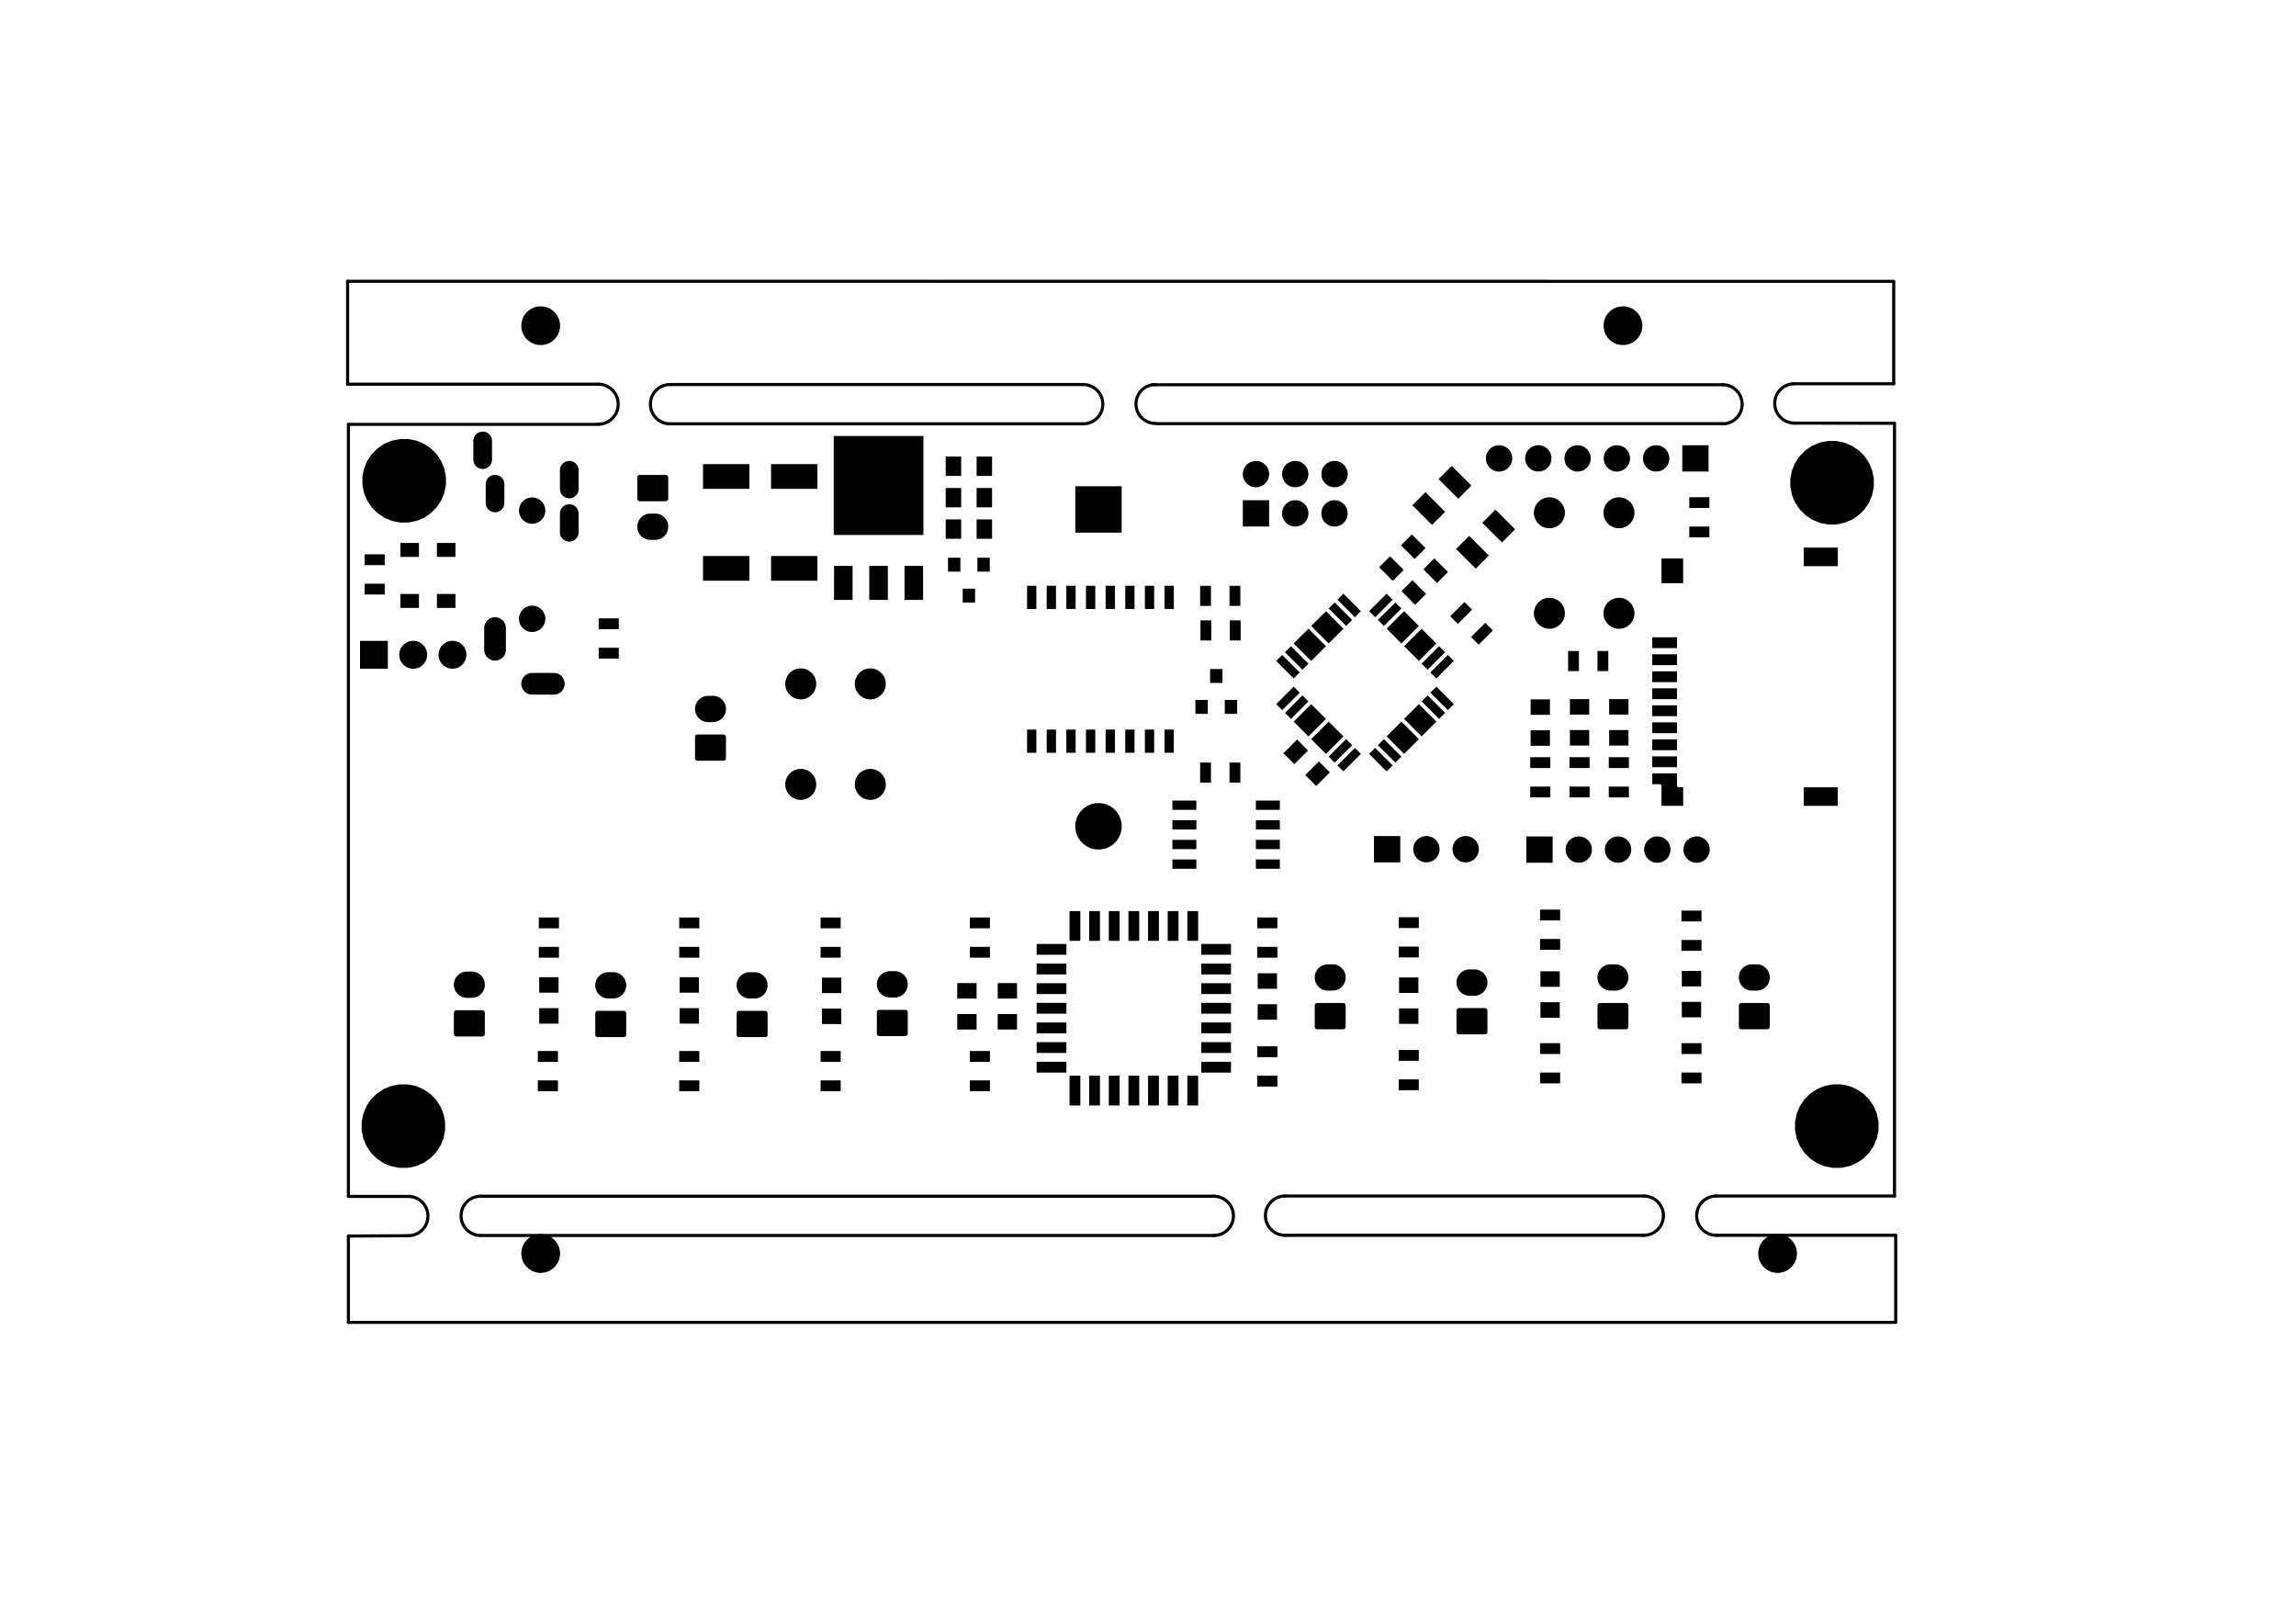 <?xml version="1.0" standalone="no"?>
 <!DOCTYPE svg PUBLIC "-//W3C//DTD SVG 1.1//EN" 
 "http://www.w3.org/Graphics/SVG/1.1/DTD/svg11.dtd"> 
<svg xmlns="http://www.w3.org/2000/svg" version="1.1" 
    width="29.7cm" height="21.001cm" viewBox="0 0 116930 82680 ">
<title>SVG Picture created as ThermocoupleLogger-F_Mask.svg date 2019/03/14 16:48:18 </title>
  <desc>Picture generated by PCBNEW </desc>
<g style="fill:#000000; fill-opacity:1;stroke:#000000; stroke-opacity:1;
stroke-linecap:round; stroke-linejoin:round; "
 transform="translate(0 0) scale(1 1)">
</g>
<g style="fill:#000000; fill-opacity:0.0; 
stroke:#000000; stroke-width:-0.001; stroke-opacity:1; 
stroke-linecap:round; stroke-linejoin:round;">
</g>
<g style="fill:#000000; fill-opacity:0.0; 
stroke:#000000; stroke-width:157.48; stroke-opacity:1; 
stroke-linecap:round; stroke-linejoin:round;">
<path d="M96543 62899
L96543 67324
" />
<path d="M17743 67332
L96539 67332
" />
<path d="M30465 21607
L17748 21607
" />
<path d="M17743 62940
L17743 67340
" />
<path d="M83703 62900
L65463 62900
" />
<path d="M87433 62900
L96543 62900
" />
<path d="M87393 60900
L96483 60900
" />
<path d="M65463 60900
L83703 60900
" />
<path d="M61827 62909
L24467 62909
" />
<path d="M24473 60910
L61833 60910
" />
<path d="M20843 60920
L17743 60920
" />
<path d="M20813 62920
L17740 62938
" />
<path d="M20813.7 62920 A1000.2 1000.2 0.0 0 0 20836.3 60920.7 " />
<path d="M24483.7 60910 A1000 1000 0.0 0 0 24467.1 62909.9 " />
<path d="M61813.7 62910 A1000 1000 0.0 0 0 61835 60910.2 " />
<path d="M65463.7 60900 A1000.2 1000.2 0.0 1 0 65465.5 62900 " />
<path d="M83693.7 62900 A1000.2 1000.2 0.0 1 0 83713.7 60899.8 " />
<path d="M87384.5 60900 A1000.2 1000.2 0.0 0 0 87423.7 62900 " />
<path d="M91343.7 19540 A1000.8 1000.8 0.0 0 0 91383.7 21540.8 " />
<path d="M55123.7 21580 A1000.8 1000.8 0.0 1 0 55123.7 19580 " />
<path d="M17703 19560
L17703 19560
" />
<path d="M30463 19560
L17703 19560
" />
<path d="M34123 21580
L55123 21580
" />
<path d="M55103 19580
L34143 19580
" />
<path d="M30463.7 21600 A1020 1020 0.0 0 0 30463.7 19560 " />
<path d="M34143.7 19580 A1000.2 1000.2 0.0 1 0 34123.7 21580.2 " />
<path d="M87723 21570
L58893 21570
" />
<path d="M58743 19590
L87753 19590
" />
<path d="M58823.7 19580 A990.202 990.202 0.0 0 0 58863.7 21560 " />
<path d="M91394 21544
L96480 21552
" />
<path d="M96443 19540
L91343 19540
" />
<path d="M96443 14340
L96443 19540
" />
<path d="M87723.7 21580 A996 996 0.0 0 0 87731.8 19588 " />
<path d="M17703 14320
L96433 14324
" />
<path d="M17703 19560
L17703 14320
" />
<path d="M17743 60920
L17743 21610
" />
<path d="M96483 60900
L96483 21569
" />
</g>
<g style="fill:#000000; fill-opacity:1.0; 
stroke:#000000; stroke-width:0; stroke-opacity:1; 
stroke-linecap:round; stroke-linejoin:round;">
<polyline style="fill-rule:evenodd;"
points="90815,62881
90994,62955
91155,63063
91292,63200
91400,63361
91474,63541
91512,63731
91512,63925
91474,64115
91400,64294
91292,64455
91155,64592
90994,64700
90815,64774
90624,64812
90431,64812
90240,64774
90061,64700
89900,64592
89763,64455
89655,64294
89581,64115
89543,63925
89543,63731
89581,63541
89655,63361
89763,63200
89900,63063
90061,62955
90240,62881
90431,62843
90624,62843
90815,62881
" /> 
<polyline style="fill-rule:evenodd;"
points="27822,62881
28002,62955
28163,63063
28300,63200
28408,63361
28482,63541
28520,63731
28520,63925
28482,64115
28408,64294
28300,64455
28163,64592
28002,64700
27822,64774
27632,64812
27438,64812
27248,64774
27069,64700
26908,64592
26771,64455
26663,64294
26589,64115
26551,63925
26551,63731
26589,63541
26663,63361
26771,63200
26908,63063
27069,62955
27248,62881
27438,62843
27632,62843
27822,62881
" /> 
<polyline style="fill-rule:evenodd;"
points="21163,55295
21518,55442
21550,55455
21566,55466
21898,55688
22195,55984
22427,56332
22588,56719
22669,57130
22669,57549
22588,57960
22427,58347
22195,58695
21898,58991
21898,58991
21550,59224
21550,59224
21550,59224
21163,59384
20753,59465
20334,59465
19923,59384
19536,59224
19536,59224
19536,59224
19188,58991
19188,58991
18892,58695
18659,58347
18499,57960
18417,57549
18417,57130
18499,56719
18659,56332
18892,55984
19188,55688
19521,55466
19536,55455
19568,55442
19923,55295
20334,55214
20753,55214
21163,55295
" /> 
<polyline style="fill-rule:evenodd;"
points="94163,55295
94518,55442
94550,55455
94566,55466
94898,55688
95195,55984
95427,56332
95588,56719
95669,57130
95669,57549
95588,57960
95427,58347
95195,58695
94898,58991
94898,58991
94550,59224
94550,59224
94550,59224
94163,59384
93753,59465
93334,59465
92923,59384
92536,59224
92536,59224
92536,59224
92188,58991
92188,58991
91892,58695
91659,58347
91499,57960
91417,57549
91417,57130
91499,56719
91659,56332
91892,55984
92188,55688
92521,55466
92536,55455
92568,55442
92923,55295
93334,55214
93753,55214
94163,55295
" /> 
<polyline style="fill-rule:evenodd;"
points="60019,56288
59468,56288
59468,54773
60019,54773
60019,56288
" /> 
<polyline style="fill-rule:evenodd;"
points="61019,56288
60468,56288
60468,54773
61019,54773
61019,56288
" /> 
<polyline style="fill-rule:evenodd;"
points="55019,56288
54468,56288
54468,54773
55019,54773
55019,56288
" /> 
<polyline style="fill-rule:evenodd;"
points="56019,56288
55468,56288
55468,54773
56019,54773
56019,56288
" /> 
<polyline style="fill-rule:evenodd;"
points="57019,56288
56468,56288
56468,54773
57019,54773
57019,56288
" /> 
<polyline style="fill-rule:evenodd;"
points="58019,56288
57468,56288
57468,54773
58019,54773
58019,56288
" /> 
<polyline style="fill-rule:evenodd;"
points="59019,56288
58468,56288
58468,54773
59019,54773
59019,56288
" /> 
<polyline style="fill-rule:evenodd;"
points="35615,55563
34591,55563
34591,55012
35615,55012
35615,55563
" /> 
<polyline style="fill-rule:evenodd;"
points="50415,55563
49391,55563
49391,55012
50415,55012
50415,55563
" /> 
<polyline style="fill-rule:evenodd;"
points="28415,55563
27391,55563
27391,55012
28415,55012
28415,55563
" /> 
<polyline style="fill-rule:evenodd;"
points="42815,55563
41791,55563
41791,55012
42815,55012
42815,55563
" /> 
<polyline style="fill-rule:evenodd;"
points="72255,55511
71231,55511
71231,54960
72255,54960
72255,55511
" /> 
<polyline style="fill-rule:evenodd;"
points="65055,55323
64031,55323
64031,54772
65055,54772
65055,55323
" /> 
<polyline style="fill-rule:evenodd;"
points="79455,55163
78431,55163
78431,54612
79455,54612
79455,55163
" /> 
<polyline style="fill-rule:evenodd;"
points="86655,55163
85631,55163
85631,54612
86655,54612
86655,55163
" /> 
<polyline style="fill-rule:evenodd;"
points="54310,54615
52794,54615
52794,54064
54310,54064
54310,54615
" /> 
<polyline style="fill-rule:evenodd;"
points="62692,54615
61176,54615
61176,54064
62692,54064
62692,54615
" /> 
<polyline style="fill-rule:evenodd;"
points="28415,54067
27391,54067
27391,53516
28415,53516
28415,54067
" /> 
<polyline style="fill-rule:evenodd;"
points="35615,54067
34591,54067
34591,53516
35615,53516
35615,54067
" /> 
<polyline style="fill-rule:evenodd;"
points="42815,54067
41791,54067
41791,53516
42815,53516
42815,54067
" /> 
<polyline style="fill-rule:evenodd;"
points="50415,54067
49391,54067
49391,53516
50415,53516
50415,54067
" /> 
<polyline style="fill-rule:evenodd;"
points="72255,54015
71231,54015
71231,53464
72255,53464
72255,54015
" /> 
<polyline style="fill-rule:evenodd;"
points="65055,53827
64031,53827
64031,53276
65055,53276
65055,53827
" /> 
<polyline style="fill-rule:evenodd;"
points="86655,53667
85631,53667
85631,53116
86655,53116
86655,53667
" /> 
<polyline style="fill-rule:evenodd;"
points="79455,53667
78431,53667
78431,53116
79455,53116
79455,53667
" /> 
<polyline style="fill-rule:evenodd;"
points="62692,53615
61176,53615
61176,53064
62692,53064
62692,53615
" /> 
<polyline style="fill-rule:evenodd;"
points="54310,53615
52794,53615
52794,53064
54310,53064
54310,53615
" /> 
<polyline style="fill-rule:evenodd;"
points="31788,51473
31812,51480
31834,51492
31853,51508
31869,51527
31881,51549
31888,51573
31891,51602
31891,52677
31888,52706
31881,52730
31869,52752
31853,52771
31834,52787
31812,52799
31788,52806
31758,52809
30448,52809
30418,52806
30395,52799
30373,52787
30353,52771
30338,52752
30326,52730
30319,52706
30316,52677
30316,51602
30319,51573
30326,51549
30338,51527
30353,51508
30373,51492
30395,51480
30418,51473
30448,51470
31758,51470
31788,51473
" /> 
<polyline style="fill-rule:evenodd;"
points="38988,51473
39012,51480
39034,51492
39053,51508
39069,51527
39081,51549
39088,51573
39091,51602
39091,52677
39088,52706
39081,52730
39069,52752
39053,52771
39034,52787
39012,52799
38988,52806
38958,52809
37648,52809
37618,52806
37595,52799
37573,52787
37553,52771
37538,52752
37526,52730
37519,52706
37516,52677
37516,51602
37519,51573
37526,51549
37538,51527
37553,51508
37573,51492
37595,51480
37618,51473
37648,51470
38958,51470
38988,51473
" /> 
<polyline style="fill-rule:evenodd;"
points="24588,51442
24612,51449
24634,51461
24653,51476
24669,51496
24681,51518
24688,51541
24691,51571
24691,52645
24688,52675
24681,52698
24669,52720
24653,52740
24634,52755
24612,52767
24588,52774
24558,52777
23248,52777
23218,52774
23195,52767
23173,52755
23153,52740
23138,52720
23126,52698
23119,52675
23116,52645
23116,51571
23119,51541
23126,51518
23138,51496
23153,51476
23173,51461
23195,51449
23218,51442
23248,51439
24558,51439
24588,51442
" /> 
<polyline style="fill-rule:evenodd;"
points="46128,51422
46152,51429
46174,51441
46193,51456
46209,51476
46221,51498
46228,51521
46231,51551
46231,52625
46228,52655
46221,52678
46209,52700
46193,52720
46174,52735
46152,52747
46128,52754
46098,52757
44788,52757
44758,52754
44735,52747
44713,52735
44693,52720
44678,52700
44666,52678
44659,52655
44656,52625
44656,51551
44659,51521
44666,51498
44678,51476
44693,51456
44713,51441
44735,51429
44758,51422
44788,51419
46098,51419
46128,51422
" /> 
<polyline style="fill-rule:evenodd;"
points="75648,51333
75672,51340
75694,51352
75713,51368
75729,51387
75741,51409
75748,51433
75751,51462
75751,52537
75748,52566
75741,52590
75729,52612
75713,52631
75694,52647
75672,52659
75648,52666
75618,52669
74308,52669
74278,52666
74255,52659
74233,52647
74213,52631
74198,52612
74186,52590
74179,52566
74176,52537
74176,51462
74179,51433
74186,51409
74198,51387
74213,51368
74233,51352
74255,51340
74278,51333
74308,51330
75618,51330
75648,51333
" /> 
<polyline style="fill-rule:evenodd;"
points="62692,52615
61176,52615
61176,52064
62692,52064
62692,52615
" /> 
<polyline style="fill-rule:evenodd;"
points="54310,52615
52794,52615
52794,52064
54310,52064
54310,52615
" /> 
<polyline style="fill-rule:evenodd;"
points="49735,52421
48751,52421
48751,51633
49735,51633
49735,52421
" /> 
<polyline style="fill-rule:evenodd;"
points="51795,52421
50811,52421
50811,51633
51795,51633
51795,52421
" /> 
<polyline style="fill-rule:evenodd;"
points="90028,51073
90052,51080
90074,51092
90093,51108
90109,51127
90121,51149
90128,51173
90131,51202
90131,52277
90128,52306
90121,52330
90109,52352
90093,52371
90074,52387
90052,52399
90028,52406
89998,52409
88688,52409
88658,52406
88635,52399
88613,52387
88593,52371
88578,52352
88566,52330
88559,52306
88556,52277
88556,51202
88559,51173
88566,51149
88578,51127
88593,51108
88613,51092
88635,51080
88658,51073
88688,51070
89998,51070
90028,51073
" /> 
<polyline style="fill-rule:evenodd;"
points="82828,51073
82852,51080
82874,51092
82893,51108
82909,51127
82921,51149
82928,51173
82931,51202
82931,52277
82928,52306
82921,52330
82909,52352
82893,52371
82874,52387
82852,52399
82828,52406
82798,52409
81488,52409
81458,52406
81435,52399
81413,52387
81393,52371
81378,52352
81366,52330
81359,52306
81356,52277
81356,51202
81359,51173
81366,51149
81378,51127
81393,51108
81413,51092
81435,51080
81458,51073
81488,51070
82798,51070
82828,51073
" /> 
<polyline style="fill-rule:evenodd;"
points="68428,51073
68452,51080
68474,51092
68493,51108
68509,51127
68521,51149
68528,51173
68531,51202
68531,52277
68528,52306
68521,52330
68509,52352
68493,52371
68474,52387
68452,52399
68428,52406
68398,52409
67088,52409
67058,52406
67035,52399
67013,52387
66993,52371
66978,52352
66966,52330
66959,52306
66956,52277
66956,51202
66959,51173
66966,51149
66978,51127
66993,51108
67013,51092
67035,51080
67058,51073
67088,51070
68398,51070
68428,51073
" /> 
<polyline style="fill-rule:evenodd;"
points="42845,52142
41861,52142
41861,51355
42845,51355
42845,52142
" /> 
<polyline style="fill-rule:evenodd;"
points="72235,52133
71251,52133
71251,51346
72235,51346
72235,52133
" /> 
<polyline style="fill-rule:evenodd;"
points="28445,52121
27461,52121
27461,51333
28445,51333
28445,52121
" /> 
<polyline style="fill-rule:evenodd;"
points="35595,52121
34611,52121
34611,51333
35595,51333
35595,52121
" /> 
<polyline style="fill-rule:evenodd;"
points="65035,51921
64051,51921
64051,51133
65035,51133
65035,51921
" /> 
<polyline style="fill-rule:evenodd;"
points="79435,51821
78451,51821
78451,51033
79435,51033
79435,51821
" /> 
<polyline style="fill-rule:evenodd;"
points="86635,51801
85651,51801
85651,51013
86635,51013
86635,51801
" /> 
<polyline style="fill-rule:evenodd;"
points="54310,51615
52794,51615
52794,51064
54310,51064
54310,51615
" /> 
<polyline style="fill-rule:evenodd;"
points="62692,51615
61176,51615
61176,51064
62692,51064
62692,51615
" /> 
<polyline style="fill-rule:evenodd;"
points="49735,50846
48751,50846
48751,50058
49735,50058
49735,50846
" /> 
<polyline style="fill-rule:evenodd;"
points="51795,50846
50811,50846
50811,50058
51795,50058
51795,50846
" /> 
<polyline style="fill-rule:evenodd;"
points="38553,49511
38679,49550
38795,49612
38897,49695
38981,49797
39043,49914
39081,50040
39094,50171
39081,50302
39043,50428
38981,50545
38897,50647
38795,50730
38679,50792
38553,50831
38454,50840
38152,50840
38054,50831
37928,50792
37811,50730
37710,50647
37626,50545
37564,50428
37526,50302
37513,50171
37526,50040
37564,49914
37626,49797
37710,49695
37811,49612
37928,49550
38054,49511
38152,49502
38454,49502
38553,49511
" /> 
<polyline style="fill-rule:evenodd;"
points="31353,49511
31479,49550
31595,49612
31697,49695
31781,49797
31843,49914
31881,50040
31894,50171
31881,50302
31843,50428
31781,50545
31697,50647
31595,50730
31479,50792
31353,50831
31254,50840
30952,50840
30854,50831
30728,50792
30611,50730
30510,50647
30426,50545
30364,50428
30326,50302
30313,50171
30326,50040
30364,49914
30426,49797
30510,49695
30611,49612
30728,49550
30854,49511
30952,49502
31254,49502
31353,49511
" /> 
<polyline style="fill-rule:evenodd;"
points="24153,49480
24279,49518
24395,49580
24497,49664
24581,49766
24643,49882
24681,50008
24694,50140
24681,50271
24643,50397
24581,50513
24497,50615
24395,50699
24279,50761
24153,50799
24054,50809
23752,50809
23654,50799
23528,50761
23411,50699
23310,50615
23226,50513
23164,50397
23126,50271
23113,50140
23126,50008
23164,49882
23226,49766
23310,49664
23411,49580
23528,49518
23654,49480
23752,49470
24054,49470
24153,49480
" /> 
<polyline style="fill-rule:evenodd;"
points="45693,49460
45819,49498
45935,49560
46037,49644
46121,49746
46183,49862
46221,49988
46234,50120
46221,50251
46183,50377
46121,50493
46037,50595
45935,50679
45819,50741
45693,50779
45594,50789
45292,50789
45194,50779
45068,50741
44951,50679
44850,50595
44766,50493
44704,50377
44666,50251
44653,50120
44666,49988
44704,49862
44766,49746
44850,49644
44951,49560
45068,49498
45194,49460
45292,49450
45594,49450
45693,49460
" /> 
<polyline style="fill-rule:evenodd;"
points="75213,49371
75339,49410
75455,49472
75557,49555
75641,49657
75703,49774
75741,49900
75754,50031
75741,50162
75703,50288
75641,50405
75557,50507
75455,50590
75339,50652
75213,50691
75114,50700
74812,50700
74714,50691
74588,50652
74471,50590
74370,50507
74286,50405
74224,50288
74186,50162
74173,50031
74186,49900
74224,49774
74286,49657
74370,49555
74471,49472
74588,49410
74714,49371
74812,49362
75114,49362
75213,49371
" /> 
<polyline style="fill-rule:evenodd;"
points="62692,50615
61176,50615
61176,50064
62692,50064
62692,50615
" /> 
<polyline style="fill-rule:evenodd;"
points="54310,50615
52794,50615
52794,50064
54310,50064
54310,50615
" /> 
<polyline style="fill-rule:evenodd;"
points="42845,50567
41861,50567
41861,49780
42845,49780
42845,50567
" /> 
<polyline style="fill-rule:evenodd;"
points="72235,50558
71251,50558
71251,49771
72235,49771
72235,50558
" /> 
<polyline style="fill-rule:evenodd;"
points="35595,50546
34611,50546
34611,49758
35595,49758
35595,50546
" /> 
<polyline style="fill-rule:evenodd;"
points="28445,50546
27461,50546
27461,49758
28445,49758
28445,50546
" /> 
<polyline style="fill-rule:evenodd;"
points="67993,49111
68119,49150
68235,49212
68337,49295
68421,49397
68483,49514
68521,49640
68534,49771
68521,49902
68483,50028
68421,50145
68337,50247
68235,50330
68119,50392
67993,50431
67894,50440
67592,50440
67494,50431
67368,50392
67251,50330
67150,50247
67066,50145
67004,50028
66966,49902
66953,49771
66966,49640
67004,49514
67066,49397
67150,49295
67251,49212
67368,49150
67494,49111
67592,49102
67894,49102
67993,49111
" /> 
<polyline style="fill-rule:evenodd;"
points="89593,49111
89719,49150
89835,49212
89937,49295
90021,49397
90083,49514
90121,49640
90134,49771
90121,49902
90083,50028
90021,50145
89937,50247
89835,50330
89719,50392
89593,50431
89494,50440
89192,50440
89094,50431
88968,50392
88851,50330
88750,50247
88666,50145
88604,50028
88566,49902
88553,49771
88566,49640
88604,49514
88666,49397
88750,49295
88851,49212
88968,49150
89094,49111
89192,49102
89494,49102
89593,49111
" /> 
<polyline style="fill-rule:evenodd;"
points="82393,49111
82519,49150
82635,49212
82737,49295
82821,49397
82883,49514
82921,49640
82934,49771
82921,49902
82883,50028
82821,50145
82737,50247
82635,50330
82519,50392
82393,50431
82294,50440
81992,50440
81894,50431
81768,50392
81651,50330
81550,50247
81466,50145
81404,50028
81366,49902
81353,49771
81366,49640
81404,49514
81466,49397
81550,49295
81651,49212
81768,49150
81894,49111
81992,49102
82294,49102
82393,49111
" /> 
<polyline style="fill-rule:evenodd;"
points="65035,50346
64051,50346
64051,49558
65035,49558
65035,50346
" /> 
<polyline style="fill-rule:evenodd;"
points="79435,50246
78451,50246
78451,49458
79435,49458
79435,50246
" /> 
<polyline style="fill-rule:evenodd;"
points="86635,50226
85651,50226
85651,49438
86635,49438
86635,50226
" /> 
<polyline style="fill-rule:evenodd;"
points="54310,49615
52794,49615
52794,49064
54310,49064
54310,49615
" /> 
<polyline style="fill-rule:evenodd;"
points="62692,49615
61176,49615
61176,49064
62692,49064
62692,49615
" /> 
<polyline style="fill-rule:evenodd;"
points="65055,48763
64031,48763
64031,48212
65055,48212
65055,48763
" /> 
<polyline style="fill-rule:evenodd;"
points="28465,48763
27441,48763
27441,48212
28465,48212
28465,48763
" /> 
<polyline style="fill-rule:evenodd;"
points="35615,48763
34591,48763
34591,48212
35615,48212
35615,48763
" /> 
<polyline style="fill-rule:evenodd;"
points="42815,48763
41791,48763
41791,48212
42815,48212
42815,48763
" /> 
<polyline style="fill-rule:evenodd;"
points="50415,48763
49391,48763
49391,48212
50415,48212
50415,48763
" /> 
<polyline style="fill-rule:evenodd;"
points="72255,48751
71231,48751
71231,48199
72255,48199
72255,48751
" /> 
<polyline style="fill-rule:evenodd;"
points="54310,48615
52794,48615
52794,48064
54310,48064
54310,48615
" /> 
<polyline style="fill-rule:evenodd;"
points="62692,48615
61176,48615
61176,48064
62692,48064
62692,48615
" /> 
<polyline style="fill-rule:evenodd;"
points="86655,48415
85631,48415
85631,47864
86655,47864
86655,48415
" /> 
<polyline style="fill-rule:evenodd;"
points="79455,48363
78431,48363
78431,47812
79455,47812
79455,48363
" /> 
<polyline style="fill-rule:evenodd;"
points="56019,47906
55468,47906
55468,46391
56019,46391
56019,47906
" /> 
<polyline style="fill-rule:evenodd;"
points="55019,47906
54468,47906
54468,46391
55019,46391
55019,47906
" /> 
<polyline style="fill-rule:evenodd;"
points="58019,47906
57468,47906
57468,46391
58019,46391
58019,47906
" /> 
<polyline style="fill-rule:evenodd;"
points="59019,47906
58468,47906
58468,46391
59019,46391
59019,47906
" /> 
<polyline style="fill-rule:evenodd;"
points="60019,47906
59468,47906
59468,46391
60019,46391
60019,47906
" /> 
<polyline style="fill-rule:evenodd;"
points="61019,47906
60468,47906
60468,46391
61019,46391
61019,47906
" /> 
<polyline style="fill-rule:evenodd;"
points="57019,47906
56468,47906
56468,46391
57019,46391
57019,47906
" /> 
<polyline style="fill-rule:evenodd;"
points="65055,47267
64031,47267
64031,46716
65055,46716
65055,47267
" /> 
<polyline style="fill-rule:evenodd;"
points="50415,47267
49391,47267
49391,46716
50415,46716
50415,47267
" /> 
<polyline style="fill-rule:evenodd;"
points="42815,47267
41791,47267
41791,46716
42815,46716
42815,47267
" /> 
<polyline style="fill-rule:evenodd;"
points="35615,47267
34591,47267
34591,46716
35615,46716
35615,47267
" /> 
<polyline style="fill-rule:evenodd;"
points="28465,47267
27441,47267
27441,46716
28465,46716
28465,47267
" /> 
<polyline style="fill-rule:evenodd;"
points="72255,47254
71231,47254
71231,46703
72255,46703
72255,47254
" /> 
<polyline style="fill-rule:evenodd;"
points="86655,46919
85631,46919
85631,46368
86655,46368
86655,46919
" /> 
<polyline style="fill-rule:evenodd;"
points="79455,46867
78431,46867
78431,46316
79455,46316
79455,46867
" /> 
<polyline style="fill-rule:evenodd;"
points="65179,44236
63959,44236
63959,43763
65179,43763
65179,44236
" /> 
<polyline style="fill-rule:evenodd;"
points="60927,44236
59707,44236
59707,43763
60927,43763
60927,44236
" /> 
<polyline style="fill-rule:evenodd;"
points="79073,43929
77734,43929
77734,42590
79073,42590
79073,43929
" /> 
<polyline style="fill-rule:evenodd;"
points="80534,42600
80661,42638
80777,42700
80879,42784
80962,42886
81025,43002
81063,43128
81076,43260
81063,43391
81025,43517
80962,43633
80879,43735
80777,43819
80661,43881
80534,43919
80436,43929
80370,43929
80272,43919
80146,43881
80030,43819
79928,43735
79844,43633
79782,43517
79744,43391
79731,43260
79744,43128
79782,43002
79844,42886
79928,42784
80030,42700
80146,42638
80272,42600
80370,42590
80436,42590
80534,42600
" /> 
<polyline style="fill-rule:evenodd;"
points="82534,42600
82661,42638
82777,42700
82879,42784
82962,42886
83025,43002
83063,43128
83076,43260
83063,43391
83025,43517
82962,43633
82879,43735
82777,43819
82661,43881
82534,43919
82436,43929
82370,43929
82272,43919
82146,43881
82030,43819
81928,43735
81844,43633
81782,43517
81744,43391
81731,43260
81744,43128
81782,43002
81844,42886
81928,42784
82030,42700
82146,42638
82272,42600
82370,42590
82436,42590
82534,42600
" /> 
<polyline style="fill-rule:evenodd;"
points="84534,42600
84661,42638
84777,42700
84879,42784
84962,42886
85025,43002
85063,43128
85076,43260
85063,43391
85025,43517
84962,43633
84879,43735
84777,43819
84661,43881
84534,43919
84436,43929
84370,43929
84272,43919
84146,43881
84030,43819
83928,43735
83844,43633
83782,43517
83744,43391
83731,43260
83744,43128
83782,43002
83844,42886
83928,42784
84030,42700
84146,42638
84272,42600
84370,42590
84436,42590
84534,42600
" /> 
<polyline style="fill-rule:evenodd;"
points="86534,42600
86661,42638
86777,42700
86879,42784
86962,42886
87025,43002
87063,43128
87076,43260
87063,43391
87025,43517
86962,43633
86879,43735
86777,43819
86661,43881
86534,43919
86436,43929
86370,43929
86272,43919
86146,43881
86030,43819
85928,43735
85844,43633
85782,43517
85744,43391
85731,43260
85744,43128
85782,43002
85844,42886
85928,42784
86030,42700
86146,42638
86272,42600
86370,42590
86436,42590
86534,42600
" /> 
<polyline style="fill-rule:evenodd;"
points="71313,43909
69974,43909
69974,42570
71313,42570
71313,43909
" /> 
<polyline style="fill-rule:evenodd;"
points="72774,42580
72901,42618
73017,42680
73119,42764
73202,42866
73265,42982
73303,43108
73316,43240
73303,43371
73265,43497
73202,43613
73119,43715
73017,43799
72901,43861
72774,43899
72676,43909
72610,43909
72512,43899
72386,43861
72270,43799
72168,43715
72084,43613
72022,43497
71984,43371
71971,43240
71984,43108
72022,42982
72084,42866
72168,42764
72270,42680
72386,42618
72512,42580
72610,42570
72676,42570
72774,42580
" /> 
<polyline style="fill-rule:evenodd;"
points="74774,42580
74901,42618
75017,42680
75119,42764
75202,42866
75265,42982
75303,43108
75316,43240
75303,43371
75265,43497
75202,43613
75119,43715
75017,43799
74901,43861
74774,43899
74676,43909
74610,43909
74512,43899
74386,43861
74270,43799
74168,43715
74084,43613
74022,43497
73984,43371
73971,43240
73984,43108
74022,42982
74084,42866
74168,42764
74270,42680
74386,42618
74512,42580
74610,42570
74676,42570
74774,42580
" /> 
<polyline style="fill-rule:evenodd;"
points="56212,40923
56288,40938
56503,41027
56694,41154
56696,41156
56861,41320
56861,41320
56990,41514
57079,41729
57124,41957
57124,42190
57079,42418
56990,42633
56902,42764
56861,42826
56696,42991
56696,42991
56503,43120
56288,43209
56212,43224
56060,43254
55827,43254
55675,43224
55599,43209
55384,43120
55190,42991
55190,42991
55026,42826
54984,42764
54897,42633
54808,42418
54762,42190
54762,41957
54808,41729
54897,41514
55026,41320
55026,41320
55190,41156
55193,41154
55384,41027
55599,40938
55675,40923
55827,40892
56060,40892
56212,40923
" /> 
<polyline style="fill-rule:evenodd;"
points="65179,43236
63959,43236
63959,42763
65179,42763
65179,43236
" /> 
<polyline style="fill-rule:evenodd;"
points="60927,43236
59707,43236
59707,42763
60927,42763
60927,43236
" /> 
<polyline style="fill-rule:evenodd;"
points="60927,42236
59707,42236
59707,41763
60927,41763
60927,42236
" /> 
<polyline style="fill-rule:evenodd;"
points="65179,42236
63959,42236
63959,41763
65179,41763
65179,42236
" /> 
<polyline style="fill-rule:evenodd;"
points="60927,41236
59707,41236
59707,40763
60927,40763
60927,41236
" /> 
<polyline style="fill-rule:evenodd;"
points="65179,41236
63959,41236
63959,40763
65179,40763
65179,41236
" /> 
<polyline style="fill-rule:evenodd;"
points="93594,41032
91862,41032
91862,40088
93594,40088
93594,41032
" /> 
<polyline style="fill-rule:evenodd;"
points="85405,39989
85407,40008
85413,40027
85422,40044
85434,40059
85449,40071
85466,40080
85485,40086
85504,40088
85720,40088
85720,41032
84618,41032
84618,40028
84616,40009
84611,39991
84601,39974
84589,39959
84574,39947
84557,39938
84539,39932
84520,39930
84146,39930
84146,39379
85405,39379
85405,39989
" /> 
<polyline style="fill-rule:evenodd;"
points="40918,39164
41009,39182
41152,39242
41281,39328
41391,39438
41477,39567
41536,39710
41555,39801
41567,39862
41567,40017
41565,40027
41536,40169
41477,40312
41391,40441
41281,40551
41152,40637
41009,40697
40918,40715
40857,40727
40702,40727
40641,40715
40550,40697
40406,40637
40277,40551
40168,40441
40081,40312
40022,40169
39994,40027
39992,40017
39992,39862
40004,39801
40022,39710
40081,39567
40168,39438
40277,39328
40406,39242
40550,39182
40641,39164
40702,39152
40857,39152
40918,39164
" /> 
<polyline style="fill-rule:evenodd;"
points="44461,39164
44552,39182
44696,39242
44824,39328
44934,39438
45020,39567
45080,39710
45098,39801
45110,39862
45110,40017
45108,40027
45080,40169
45020,40312
44934,40441
44824,40551
44696,40637
44552,40697
44461,40715
44400,40727
44245,40727
44184,40715
44093,40697
43950,40637
43821,40551
43711,40441
43625,40312
43565,40169
43537,40027
43535,40017
43535,39862
43547,39801
43565,39710
43625,39567
43711,39438
43821,39328
43950,39242
44093,39182
44184,39164
44245,39152
44400,39152
44461,39164
" /> 
<polyline style="fill-rule:evenodd;"
points="82955,40603
81931,40603
81931,40052
82955,40052
82955,40603
" /> 
<polyline style="fill-rule:evenodd;"
points="80955,40603
79931,40603
79931,40052
80955,40052
80955,40603
" /> 
<polyline style="fill-rule:evenodd;"
points="78955,40603
77931,40603
77931,40052
78955,40052
78955,40603
" /> 
<polyline style="fill-rule:evenodd;"
points="67726,39327
67030,40023
66474,39466
67170,38770
67726,39327
" /> 
<polyline style="fill-rule:evenodd;"
points="63167,39851
62616,39851
62616,38828
63167,38828
63167,39851
" /> 
<polyline style="fill-rule:evenodd;"
points="61671,39851
61120,39851
61120,38828
61671,38828
61671,39851
" /> 
<polyline style="fill-rule:evenodd;"
points="70923,38972
70617,39278
69726,38387
70032,38081
70923,38972
" /> 
<polyline style="fill-rule:evenodd;"
points="69308,38387
68418,39278
68111,38972
69002,38081
69308,38387
" /> 
<polyline style="fill-rule:evenodd;"
points="80955,39107
79931,39107
79931,38556
80955,38556
80955,39107
" /> 
<polyline style="fill-rule:evenodd;"
points="78955,39107
77931,39107
77931,38556
78955,38556
78955,39107
" /> 
<polyline style="fill-rule:evenodd;"
points="82955,39107
81931,39107
81931,38556
82955,38556
82955,39107
" /> 
<polyline style="fill-rule:evenodd;"
points="85405,39064
84146,39064
84146,38513
85405,38513
85405,39064
" /> 
<polyline style="fill-rule:evenodd;"
points="66613,38213
65917,38909
65360,38352
66056,37656
66613,38213
" /> 
<polyline style="fill-rule:evenodd;"
points="68863,37942
67972,38832
67666,38526
68557,37635
68863,37942
" /> 
<polyline style="fill-rule:evenodd;"
points="71369,38526
71062,38832
70171,37942
70478,37635
71369,38526
" /> 
<polyline style="fill-rule:evenodd;"
points="36868,37402
36892,37409
36914,37421
36933,37436
36949,37456
36961,37478
36968,37501
36971,37531
36971,38605
36968,38635
36961,38658
36949,38680
36933,38700
36914,38715
36892,38727
36868,38734
36838,38737
35528,38737
35498,38734
35475,38727
35453,38715
35433,38700
35418,38680
35406,38658
35399,38635
35396,38605
35396,37531
35399,37501
35406,37478
35418,37456
35433,37436
35453,37421
35475,37409
35498,37402
35528,37399
36838,37399
36868,37402
" /> 
<polyline style="fill-rule:evenodd;"
points="68418,37496
67527,38387
66775,37635
67666,36744
68418,37496
" /> 
<polyline style="fill-rule:evenodd;"
points="72259,37635
71508,38387
70617,37496
71369,36744
72259,37635
" /> 
<polyline style="fill-rule:evenodd;"
points="54779,38330
54307,38330
54307,37149
54779,37149
54779,38330
" /> 
<polyline style="fill-rule:evenodd;"
points="53779,38330
53307,38330
53307,37149
53779,37149
53779,38330
" /> 
<polyline style="fill-rule:evenodd;"
points="59779,38330
59307,38330
59307,37149
59779,37149
59779,38330
" /> 
<polyline style="fill-rule:evenodd;"
points="58779,38330
58307,38330
58307,37149
58779,37149
58779,38330
" /> 
<polyline style="fill-rule:evenodd;"
points="57779,38330
57307,38330
57307,37149
57779,37149
57779,38330
" /> 
<polyline style="fill-rule:evenodd;"
points="56779,38330
56307,38330
56307,37149
56779,37149
56779,38330
" /> 
<polyline style="fill-rule:evenodd;"
points="52779,38330
52307,38330
52307,37149
52779,37149
52779,38330
" /> 
<polyline style="fill-rule:evenodd;"
points="55779,38330
55307,38330
55307,37149
55779,37149
55779,38330
" /> 
<polyline style="fill-rule:evenodd;"
points="85405,38198
84146,38198
84146,37647
85405,37647
85405,38198
" /> 
<polyline style="fill-rule:evenodd;"
points="78935,37973
77951,37973
77951,37186
78935,37186
78935,37973
" /> 
<polyline style="fill-rule:evenodd;"
points="80935,37961
79951,37961
79951,37173
80935,37173
80935,37961
" /> 
<polyline style="fill-rule:evenodd;"
points="82935,37961
81951,37961
81951,37173
82935,37173
82935,37961
" /> 
<polyline style="fill-rule:evenodd;"
points="67527,36605
66636,37496
65884,36744
66775,35854
67527,36605
" /> 
<polyline style="fill-rule:evenodd;"
points="73150,36744
72399,37496
71508,36605
72259,35854
73150,36744
" /> 
<polyline style="fill-rule:evenodd;"
points="85405,37332
84146,37332
84146,36780
85405,36780
85405,37332
" /> 
<polyline style="fill-rule:evenodd;"
points="36433,35440
36559,35478
36675,35540
36777,35624
36861,35726
36923,35842
36961,35968
36974,36100
36961,36231
36923,36357
36861,36473
36777,36575
36675,36659
36559,36721
36433,36759
36334,36769
36032,36769
35934,36759
35808,36721
35691,36659
35590,36575
35506,36473
35444,36357
35406,36231
35393,36100
35406,35968
35444,35842
35506,35726
35590,35624
35691,35540
35808,35478
35934,35440
36032,35430
36334,35430
36433,35440
" /> 
<polyline style="fill-rule:evenodd;"
points="73596,36299
73289,36605
72399,35714
72705,35408
73596,36299
" /> 
<polyline style="fill-rule:evenodd;"
points="66636,35714
65745,36605
65439,36299
66330,35408
66636,35714
" /> 
<polyline style="fill-rule:evenodd;"
points="85405,36465
84146,36465
84146,35914
85405,35914
85405,36465
" /> 
<polyline style="fill-rule:evenodd;"
points="78935,36398
77951,36398
77951,35611
78935,35611
78935,36398
" /> 
<polyline style="fill-rule:evenodd;"
points="82935,36386
81951,36386
81951,35598
82935,35598
82935,36386
" /> 
<polyline style="fill-rule:evenodd;"
points="80935,36386
79951,36386
79951,35598
80935,35598
80935,36386
" /> 
<polyline style="fill-rule:evenodd;"
points="63006,36349
62376,36349
62376,35641
63006,35641
63006,36349
" /> 
<polyline style="fill-rule:evenodd;"
points="61510,36349
60880,36349
60880,35641
61510,35641
61510,36349
" /> 
<polyline style="fill-rule:evenodd;"
points="66190,35269
65300,36160
64993,35854
65884,34963
66190,35269
" /> 
<polyline style="fill-rule:evenodd;"
points="74041,35854
73735,36160
72844,35269
73150,34963
74041,35854
" /> 
<polyline style="fill-rule:evenodd;"
points="44461,34046
44552,34064
44696,34124
44824,34210
44934,34319
45020,34448
45080,34592
45082,34604
45110,34744
45110,34899
45098,34960
45080,35051
45020,35194
44934,35323
44824,35433
44696,35519
44552,35579
44461,35597
44400,35609
44245,35609
44184,35597
44093,35579
43950,35519
43821,35433
43711,35323
43625,35194
43565,35051
43547,34960
43535,34899
43535,34744
43563,34604
43565,34592
43625,34448
43711,34319
43821,34210
43950,34124
44093,34064
44184,34046
44245,34034
44400,34034
44461,34046
" /> 
<polyline style="fill-rule:evenodd;"
points="40918,34046
41009,34064
41152,34124
41281,34210
41391,34319
41477,34448
41536,34592
41539,34604
41567,34744
41567,34899
41555,34960
41536,35051
41477,35194
41391,35323
41281,35433
41152,35519
41009,35579
40918,35597
40857,35609
40702,35609
40641,35597
40550,35579
40406,35519
40277,35433
40168,35323
40081,35194
40022,35051
40004,34960
39992,34899
39992,34744
40020,34604
40022,34592
40081,34448
40168,34319
40277,34210
40406,34124
40550,34064
40641,34046
40702,34034
40857,34034
40918,34046
" /> 
<polyline style="fill-rule:evenodd;"
points="85405,35599
84146,35599
84146,35048
85405,35048
85405,35599
" /> 
<polyline style="fill-rule:evenodd;"
points="28312,34273
28416,34305
28511,34356
28595,34425
28664,34508
28715,34604
28747,34708
28757,34816
28747,34924
28715,35028
28664,35124
28595,35208
28511,35277
28416,35328
28312,35359
28231,35367
27074,35367
26993,35359
26889,35328
26794,35277
26710,35208
26641,35124
26590,35028
26558,34924
26547,34816
26558,34708
26590,34604
26641,34508
26710,34425
26794,34356
26889,34305
26993,34273
27074,34265
28231,34265
28312,34273
" /> 
<polyline style="fill-rule:evenodd;"
points="62258,34774
61628,34774
61628,34066
62258,34066
62258,34774
" /> 
<polyline style="fill-rule:evenodd;"
points="85405,34733
84146,34733
84146,34182
85405,34182
85405,34733
" /> 
<polyline style="fill-rule:evenodd;"
points="66190,34239
65884,34545
64993,33654
65300,33348
66190,34239
" /> 
<polyline style="fill-rule:evenodd;"
points="74041,33654
73150,34545
72844,34239
73735,33348
74041,33654
" /> 
<polyline style="fill-rule:evenodd;"
points="81907,34171
81356,34171
81356,33148
81907,33148
81907,34171
" /> 
<polyline style="fill-rule:evenodd;"
points="80411,34171
79860,34171
79860,33148
80411,33148
80411,34171
" /> 
<polyline style="fill-rule:evenodd;"
points="66636,33794
66330,34100
65439,33209
65745,32903
66636,33794
" /> 
<polyline style="fill-rule:evenodd;"
points="73596,33209
72705,34100
72399,33794
73289,32903
73596,33209
" /> 
<polyline style="fill-rule:evenodd;"
points="23250,32658
23379,32711
23495,32789
23594,32888
23671,33004
23725,33133
23752,33270
23752,33409
23725,33546
23671,33675
23594,33791
23495,33890
23379,33968
23250,34021
23113,34048
22973,34048
22837,34021
22708,33968
22591,33890
22493,33791
22415,33675
22362,33546
22335,33409
22335,33270
22362,33133
22415,33004
22493,32888
22591,32789
22708,32711
22837,32658
22973,32631
23113,32631
23250,32658
" /> 
<polyline style="fill-rule:evenodd;"
points="21250,32658
21379,32711
21495,32789
21594,32888
21671,33004
21725,33133
21752,33270
21752,33409
21725,33546
21671,33675
21594,33791
21495,33890
21379,33968
21250,34021
21113,34048
20973,34048
20837,34021
20708,33968
20591,33890
20493,33791
20415,33675
20362,33546
20335,33409
20335,33270
20362,33133
20415,33004
20493,32888
20591,32789
20708,32711
20837,32658
20973,32631
21113,32631
21250,32658
" /> 
<polyline style="fill-rule:evenodd;"
points="19752,34048
18335,34048
18335,32631
19752,32631
19752,34048
" /> 
<polyline style="fill-rule:evenodd;"
points="85405,33867
84146,33867
84146,33316
85405,33316
85405,33867
" /> 
<polyline style="fill-rule:evenodd;"
points="67527,32903
66775,33654
65884,32763
66636,32012
67527,32903
" /> 
<polyline style="fill-rule:evenodd;"
points="73150,32763
72259,33654
71508,32903
72399,32012
73150,32763
" /> 
<polyline style="fill-rule:evenodd;"
points="25320,31438
25423,31470
25519,31521
25603,31590
25672,31674
25723,31770
25755,31873
25763,31954
25763,33111
25755,33192
25723,33296
25672,33392
25603,33476
25519,33544
25423,33596
25320,33627
25211,33638
25103,33627
25000,33596
24904,33544
24820,33476
24751,33392
24700,33296
24668,33192
24660,33111
24660,31954
24668,31873
24700,31770
24751,31674
24820,31590
24904,31521
25000,31470
25103,31438
25211,31428
25320,31438
" /> 
<polyline style="fill-rule:evenodd;"
points="31513,33533
30489,33533
30489,32982
31513,32982
31513,33533
" /> 
<polyline style="fill-rule:evenodd;"
points="85405,33001
84146,33001
84146,32450
85405,32450
85405,33001
" /> 
<polyline style="fill-rule:evenodd;"
points="76029,32101
75305,32825
74915,32435
75639,31712
76029,32101
" /> 
<polyline style="fill-rule:evenodd;"
points="72259,31873
71369,32763
70617,32012
71508,31121
72259,31873
" /> 
<polyline style="fill-rule:evenodd;"
points="68418,32012
67666,32763
66775,31873
67527,31121
68418,32012
" /> 
<polyline style="fill-rule:evenodd;"
points="61687,32611
61136,32611
61136,31588
61687,31588
61687,32611
" /> 
<polyline style="fill-rule:evenodd;"
points="63183,32611
62632,32611
62632,31588
63183,31588
63183,32611
" /> 
<polyline style="fill-rule:evenodd;"
points="27296,30866
27418,30916
27528,30989
27621,31082
27694,31192
27745,31314
27771,31443
27771,31575
27745,31704
27694,31826
27621,31936
27528,32029
27418,32102
27296,32153
27167,32178
27035,32178
26906,32153
26784,32102
26675,32029
26581,31936
26508,31826
26458,31704
26432,31575
26432,31443
26458,31314
26508,31192
26581,31082
26675,30989
26784,30916
26906,30866
27035,30840
27167,30840
27296,30866
" /> 
<polyline style="fill-rule:evenodd;"
points="31513,32037
30489,32037
30489,31486
31513,31486
31513,32037
" /> 
<polyline style="fill-rule:evenodd;"
points="82589,30452
82680,30470
82824,30530
82952,30616
83062,30726
83148,30855
83208,30998
83217,31044
83238,31150
83238,31305
83226,31366
83208,31457
83148,31600
83062,31729
82952,31839
82824,31925
82680,31985
82589,32003
82528,32015
82373,32015
82312,32003
82221,31985
82078,31925
81949,31839
81839,31729
81753,31600
81693,31457
81675,31366
81663,31305
81663,31150
81684,31044
81693,30998
81753,30855
81839,30726
81949,30616
82078,30530
82221,30470
82312,30452
82373,30440
82528,30440
82589,30452
" /> 
<polyline style="fill-rule:evenodd;"
points="79046,30452
79137,30470
79280,30530
79409,30616
79519,30726
79605,30855
79664,30998
79673,31044
79695,31150
79695,31305
79683,31366
79664,31457
79605,31600
79519,31729
79409,31839
79280,31925
79137,31985
79046,32003
78985,32015
78830,32015
78769,32003
78678,31985
78534,31925
78405,31839
78296,31729
78209,31600
78150,31457
78132,31366
78120,31305
78120,31150
78141,31044
78150,30998
78209,30855
78296,30726
78405,30616
78534,30530
78678,30470
78769,30452
78830,30440
78985,30440
79046,30452
" /> 
<polyline style="fill-rule:evenodd;"
points="68863,31566
68557,31873
67666,30982
67972,30676
68863,31566
" /> 
<polyline style="fill-rule:evenodd;"
points="71369,30982
70478,31873
70171,31566
71062,30676
71369,30982
" /> 
<polyline style="fill-rule:evenodd;"
points="74971,31044
74247,31767
73858,31378
74581,30654
74971,31044
" /> 
<polyline style="fill-rule:evenodd;"
points="70923,30536
70032,31427
69726,31121
70617,30230
70923,30536
" /> 
<polyline style="fill-rule:evenodd;"
points="69308,31121
69002,31427
68111,30536
68418,30230
69308,31121
" /> 
<polyline style="fill-rule:evenodd;"
points="52779,31007
52307,31007
52307,29826
52779,29826
52779,31007
" /> 
<polyline style="fill-rule:evenodd;"
points="53779,31007
53307,31007
53307,29826
53779,29826
53779,31007
" /> 
<polyline style="fill-rule:evenodd;"
points="56779,31007
56307,31007
56307,29826
56779,29826
56779,31007
" /> 
<polyline style="fill-rule:evenodd;"
points="54779,31007
54307,31007
54307,29826
54779,29826
54779,31007
" /> 
<polyline style="fill-rule:evenodd;"
points="57779,31007
57307,31007
57307,29826
57779,29826
57779,31007
" /> 
<polyline style="fill-rule:evenodd;"
points="55779,31007
55307,31007
55307,29826
55779,29826
55779,31007
" /> 
<polyline style="fill-rule:evenodd;"
points="58779,31007
58307,31007
58307,29826
58779,29826
58779,31007
" /> 
<polyline style="fill-rule:evenodd;"
points="59779,31007
59307,31007
59307,29826
59779,29826
59779,31007
" /> 
<polyline style="fill-rule:evenodd;"
points="21336,30953
20391,30953
20391,30244
21336,30244
21336,30953
" /> 
<polyline style="fill-rule:evenodd;"
points="23196,30953
22251,30953
22251,30244
23196,30244
23196,30953
" /> 
<polyline style="fill-rule:evenodd;"
points="61671,30851
61120,30851
61120,29828
61671,29828
61671,30851
" /> 
<polyline style="fill-rule:evenodd;"
points="63167,30851
62616,30851
62616,29828
63167,29828
63167,30851
" /> 
<polyline style="fill-rule:evenodd;"
points="72627,30240
72070,30797
71374,30101
71931,29544
72627,30240
" /> 
<polyline style="fill-rule:evenodd;"
points="49658,30681
49028,30681
49028,29973
49658,29973
49658,30681
" /> 
<polyline style="fill-rule:evenodd;"
points="43420,30546
42476,30546
42476,28814
43420,28814
43420,30546
" /> 
<polyline style="fill-rule:evenodd;"
points="45216,30546
44271,30546
44271,28814
45216,28814
45216,30546
" /> 
<polyline style="fill-rule:evenodd;"
points="47011,30546
46066,30546
46066,28814
47011,28814
47011,30546
" /> 
<polyline style="fill-rule:evenodd;"
points="19595,30271
18571,30271
18571,29720
19595,29720
19595,30271
" /> 
<polyline style="fill-rule:evenodd;"
points="85720,29694
84618,29694
84618,28434
85720,28434
85720,29694
" /> 
<polyline style="fill-rule:evenodd;"
points="73740,29127
73184,29684
72488,28988
73044,28431
73740,29127
" /> 
<polyline style="fill-rule:evenodd;"
points="71487,29020
70930,29577
70234,28881
70791,28324
71487,29020
" /> 
<polyline style="fill-rule:evenodd;"
points="38165,29569
35803,29569
35803,28310
38165,28310
38165,29569
" /> 
<polyline style="fill-rule:evenodd;"
points="41630,29569
39268,29569
39268,28310
41630,28310
41630,29569
" /> 
<polyline style="fill-rule:evenodd;"
points="48910,29106
48280,29106
48280,28398
48910,28398
48910,29106
" /> 
<polyline style="fill-rule:evenodd;"
points="50406,29106
49776,29106
49776,28398
50406,28398
50406,29106
" /> 
<polyline style="fill-rule:evenodd;"
points="75824,28288
75156,28956
74153,27954
74822,27286
75824,28288
" /> 
<polyline style="fill-rule:evenodd;"
points="93594,28828
91862,28828
91862,27883
93594,27883
93594,28828
" /> 
<polyline style="fill-rule:evenodd;"
points="19595,28775
18571,28775
18571,28224
19595,28224
19595,28775
" /> 
<polyline style="fill-rule:evenodd;"
points="72600,27907
72044,28464
71348,27768
71904,27211
72600,27907
" /> 
<polyline style="fill-rule:evenodd;"
points="23196,28355
22251,28355
22251,27646
23196,27646
23196,28355
" /> 
<polyline style="fill-rule:evenodd;"
points="21336,28355
20391,28355
20391,27646
21336,27646
21336,28355
" /> 
<polyline style="fill-rule:evenodd;"
points="77160,26952
76492,27620
75490,26618
76158,25950
77160,26952
" /> 
<polyline style="fill-rule:evenodd;"
points="29084,25683
29084,25683
29084,25683
29174,25710
29257,25754
29329,25814
29360,25852
29388,25886
29422,25950
29433,25969
29445,26008
29460,26058
29467,26128
29467,27126
29460,27196
29433,27286
29432,27286
29388,27368
29329,27441
29257,27500
29174,27544
29084,27572
29084,27572
29084,27572
28991,27581
28898,27572
28898,27572
28898,27572
28808,27544
28726,27500
28653,27441
28594,27368
28550,27286
28549,27286
28522,27196
28515,27126
28515,26128
28522,26058
28522,26058
28549,25969
28594,25886
28653,25814
28693,25781
28726,25754
28808,25710
28808,25710
28898,25683
28898,25683
28898,25683
28991,25674
29084,25683
" /> 
<polyline style="fill-rule:evenodd;"
points="33493,26160
33620,26198
33736,26261
33838,26344
33921,26446
33983,26562
34022,26689
34035,26820
34022,26951
33983,27077
33921,27193
33838,27295
33736,27379
33620,27441
33493,27479
33395,27489
33093,27489
32995,27479
32869,27441
32752,27379
32650,27295
32567,27193
32505,27077
32466,26951
32453,26820
32466,26689
32505,26562
32567,26446
32650,26344
32752,26261
32869,26198
32995,26160
33093,26151
33395,26151
33493,26160
" /> 
<polyline style="fill-rule:evenodd;"
points="48950,27432
48162,27432
48162,26447
48950,26447
48950,27432
" /> 
<polyline style="fill-rule:evenodd;"
points="50524,27432
49737,27432
49737,26447
50524,26447
50524,27432
" /> 
<polyline style="fill-rule:evenodd;"
points="87055,27363
86031,27363
86031,26812
87055,26812
87055,27363
" /> 
<polyline style="fill-rule:evenodd;"
points="47027,27239
42460,27239
42460,22200
47027,22200
47027,27239
" /> 
<polyline style="fill-rule:evenodd;"
points="57124,27121
54762,27121
54762,24758
57124,24758
57124,27121
" /> 
<polyline style="fill-rule:evenodd;"
points="79046,25334
79137,25352
79280,25412
79409,25498
79519,25607
79605,25736
79664,25880
79678,25950
79690,26010
79695,26032
79695,26187
79664,26339
79605,26482
79519,26611
79409,26721
79280,26807
79137,26867
79046,26885
78985,26897
78830,26897
78769,26885
78678,26867
78534,26807
78405,26721
78296,26611
78209,26482
78150,26339
78120,26187
78120,26032
78124,26010
78136,25950
78150,25880
78209,25736
78296,25607
78405,25498
78534,25412
78678,25352
78769,25334
78830,25322
78985,25322
79046,25334
" /> 
<polyline style="fill-rule:evenodd;"
points="82589,25334
82680,25352
82824,25412
82952,25498
83062,25607
83148,25736
83208,25880
83222,25950
83234,26010
83238,26032
83238,26187
83208,26339
83148,26482
83062,26611
82952,26721
82824,26807
82680,26867
82589,26885
82528,26897
82373,26897
82312,26885
82221,26867
82078,26807
81949,26721
81839,26611
81753,26482
81693,26339
81663,26187
81663,26032
81668,26010
81679,25950
81693,25880
81753,25736
81839,25607
81949,25498
82078,25412
82221,25352
82312,25334
82373,25322
82528,25322
82589,25334
" /> 
<polyline style="fill-rule:evenodd;"
points="64633,26809
63294,26809
63294,25470
64633,25470
64633,26809
" /> 
<polyline style="fill-rule:evenodd;"
points="68094,25480
68221,25518
68337,25580
68439,25664
68522,25766
68585,25882
68623,26008
68636,26140
68623,26271
68585,26397
68522,26513
68439,26615
68337,26699
68221,26761
68094,26799
67996,26809
67930,26809
67832,26799
67706,26761
67590,26699
67488,26615
67404,26513
67342,26397
67304,26271
67291,26140
67304,26008
67342,25882
67404,25766
67488,25664
67590,25580
67706,25518
67832,25480
67930,25470
67996,25470
68094,25480
" /> 
<polyline style="fill-rule:evenodd;"
points="66094,25480
66221,25518
66337,25580
66439,25664
66522,25766
66585,25882
66623,26008
66636,26140
66623,26271
66585,26397
66522,26513
66439,26615
66337,26699
66221,26761
66094,26799
65996,26809
65930,26809
65832,26799
65706,26761
65590,26699
65488,26615
65404,26513
65342,26397
65304,26271
65291,26140
65304,26008
65342,25882
65404,25766
65488,25664
65590,25580
65706,25518
65832,25480
65930,25470
65996,25470
66094,25480
" /> 
<polyline style="fill-rule:evenodd;"
points="73597,26061
72929,26729
71926,25727
72595,25059
73597,26061
" /> 
<polyline style="fill-rule:evenodd;"
points="93923,22535
94278,22682
94310,22695
94562,22864
94658,22928
94955,23224
94955,23224
95174,23553
95187,23572
95348,23959
95429,24370
95429,24789
95348,25200
95187,25587
95187,25587
95064,25771
94955,25935
94658,26231
94658,26231
94310,26464
94310,26464
94310,26464
93923,26624
93513,26705
93094,26705
92683,26624
92296,26464
92296,26464
92296,26464
91948,26231
91948,26231
91652,25935
91543,25771
91419,25587
91419,25587
91259,25200
91177,24789
91177,24370
91259,23959
91419,23572
91432,23553
91652,23224
91652,23224
91948,22928
92044,22864
92296,22695
92328,22682
92683,22535
93094,22454
93513,22454
93923,22535
" /> 
<polyline style="fill-rule:evenodd;"
points="27296,25354
27418,25404
27528,25477
27621,25571
27694,25680
27745,25802
27771,25931
27771,26063
27745,26193
27694,26314
27621,26424
27528,26517
27418,26590
27296,26641
27167,26667
27035,26667
26906,26641
26784,26590
26675,26517
26581,26424
26508,26314
26458,26193
26432,26063
26432,25931
26458,25802
26508,25680
26581,25571
26675,25477
26784,25404
26906,25354
27035,25328
27167,25328
27296,25354
" /> 
<polyline style="fill-rule:evenodd;"
points="21203,22435
21558,22582
21590,22595
21720,22682
21938,22828
22235,23124
22235,23124
22466,23471
22467,23472
22628,23859
22709,24270
22709,24689
22628,25100
22477,25463
22467,25487
22287,25756
22235,25835
21938,26131
21938,26131
21590,26364
21590,26364
21590,26364
21203,26524
20793,26605
20374,26605
19963,26524
19576,26364
19576,26364
19576,26364
19228,26131
19228,26131
18932,25835
18879,25756
18699,25487
18689,25463
18539,25100
18457,24689
18457,24270
18539,23859
18699,23472
18700,23471
18932,23124
18932,23124
19228,22828
19446,22682
19576,22595
19608,22582
19963,22435
20374,22354
20793,22354
21203,22435
" /> 
<polyline style="fill-rule:evenodd;"
points="25305,24187
25305,24187
25305,24187
25394,24214
25477,24258
25549,24318
25568,24340
25609,24390
25609,24390
25653,24473
25680,24562
25680,24562
25687,24632
25687,25630
25680,25700
25680,25700
25680,25700
25653,25790
25609,25872
25549,25945
25477,26004
25394,26048
25305,26075
25305,26075
25305,26075
25211,26085
25118,26075
25118,26075
25118,26075
25029,26048
24946,26004
24874,25945
24814,25872
24770,25790
24743,25700
24743,25700
24743,25700
24736,25630
24736,24632
24743,24562
24743,24562
24770,24473
24814,24390
24874,24318
24921,24279
24946,24258
25029,24214
25029,24214
25118,24187
25118,24187
25118,24187
25211,24178
25305,24187
" /> 
<polyline style="fill-rule:evenodd;"
points="87055,25867
86031,25867
86031,25316
87055,25316
87055,25867
" /> 
<polyline style="fill-rule:evenodd;"
points="48950,25832
48162,25832
48162,24847
48950,24847
48950,25832
" /> 
<polyline style="fill-rule:evenodd;"
points="50524,25832
49737,25832
49737,24847
50524,24847
50524,25832
" /> 
<polyline style="fill-rule:evenodd;"
points="33929,24185
33953,24192
33975,24204
33994,24220
34010,24239
34021,24261
34029,24285
34031,24314
34031,25388
34029,25418
34021,25442
34010,25464
33994,25483
33975,25499
33953,25510
33929,25518
33899,25521
32589,25521
32559,25518
32535,25510
32514,25499
32494,25483
32478,25464
32467,25442
32460,25418
32457,25388
32457,24314
32460,24285
32467,24261
32478,24239
32494,24220
32514,24204
32535,24192
32559,24185
32589,24182
33899,24182
33929,24185
" /> 
<polyline style="fill-rule:evenodd;"
points="74933,24725
74265,25393
73263,24391
73931,23723
74933,24725
" /> 
<polyline style="fill-rule:evenodd;"
points="29084,23478
29084,23478
29084,23478
29174,23505
29257,23550
29329,23609
29347,23631
29388,23681
29428,23755
29433,23764
29443,23799
29460,23854
29467,23924
29467,24921
29460,24991
29460,24991
29460,24991
29433,25081
29388,25164
29329,25236
29257,25295
29174,25340
29084,25367
29084,25367
29084,25367
28991,25376
28898,25367
28898,25367
28898,25367
28808,25340
28726,25295
28653,25236
28594,25164
28549,25081
28522,24991
28522,24991
28522,24991
28515,24921
28515,23924
28522,23854
28522,23854
28549,23764
28594,23681
28653,23609
28698,23572
28726,23550
28808,23505
28808,23505
28898,23478
28898,23478
28898,23478
28991,23469
29084,23478
" /> 
<polyline style="fill-rule:evenodd;"
points="38165,24891
35803,24891
35803,23631
38165,23631
38165,24891
" /> 
<polyline style="fill-rule:evenodd;"
points="41630,24891
39268,24891
39268,23631
41630,23631
41630,24891
" /> 
<polyline style="fill-rule:evenodd;"
points="64094,23480
64221,23518
64337,23580
64439,23664
64522,23766
64585,23882
64623,24008
64636,24140
64623,24271
64585,24397
64522,24513
64439,24615
64337,24699
64221,24761
64094,24799
63996,24809
63930,24809
63832,24799
63706,24761
63590,24699
63488,24615
63404,24513
63342,24397
63304,24271
63291,24140
63304,24008
63342,23882
63404,23766
63488,23664
63590,23580
63706,23518
63832,23480
63930,23470
63996,23470
64094,23480
" /> 
<polyline style="fill-rule:evenodd;"
points="66094,23480
66221,23518
66337,23580
66439,23664
66522,23766
66585,23882
66623,24008
66636,24140
66623,24271
66585,24397
66522,24513
66439,24615
66337,24699
66221,24761
66094,24799
65996,24809
65930,24809
65832,24799
65706,24761
65590,24699
65488,24615
65404,24513
65342,24397
65304,24271
65291,24140
65304,24008
65342,23882
65404,23766
65488,23664
65590,23580
65706,23518
65832,23480
65930,23470
65996,23470
66094,23480
" /> 
<polyline style="fill-rule:evenodd;"
points="68094,23480
68221,23518
68337,23580
68439,23664
68522,23766
68585,23882
68623,24008
68636,24140
68623,24271
68585,24397
68522,24513
68439,24615
68337,24699
68221,24761
68094,24799
67996,24809
67930,24809
67832,24799
67706,24761
67590,24699
67488,24615
67404,24513
67342,24397
67304,24271
67291,24140
67304,24008
67342,23882
67404,23766
67488,23664
67590,23580
67706,23518
67832,23480
67930,23470
67996,23470
68094,23480
" /> 
<polyline style="fill-rule:evenodd;"
points="48950,24232
48162,24232
48162,23247
48950,23247
48950,24232
" /> 
<polyline style="fill-rule:evenodd;"
points="50524,24232
49737,24232
49737,23247
50524,23247
50524,24232
" /> 
<polyline style="fill-rule:evenodd;"
points="78474,22680
78601,22718
78717,22780
78819,22864
78902,22966
78965,23082
79003,23208
79016,23340
79003,23471
78965,23597
78902,23713
78819,23815
78717,23899
78601,23961
78474,23999
78376,24009
78310,24009
78212,23999
78086,23961
77970,23899
77868,23815
77784,23713
77722,23597
77684,23471
77671,23340
77684,23208
77722,23082
77784,22966
77868,22864
77970,22780
78086,22718
78212,22680
78310,22670
78376,22670
78474,22680
" /> 
<polyline style="fill-rule:evenodd;"
points="76474,22680
76601,22718
76717,22780
76819,22864
76902,22966
76965,23082
77003,23208
77016,23340
77003,23471
76965,23597
76902,23713
76819,23815
76717,23899
76601,23961
76474,23999
76376,24009
76310,24009
76212,23999
76086,23961
75970,23899
75868,23815
75784,23713
75722,23597
75684,23471
75671,23340
75684,23208
75722,23082
75784,22966
75868,22864
75970,22780
76086,22718
76212,22680
76310,22670
76376,22670
76474,22680
" /> 
<polyline style="fill-rule:evenodd;"
points="80474,22680
80601,22718
80717,22780
80819,22864
80902,22966
80965,23082
81003,23208
81016,23340
81003,23471
80965,23597
80902,23713
80819,23815
80717,23899
80601,23961
80474,23999
80376,24009
80310,24009
80212,23999
80086,23961
79970,23899
79868,23815
79784,23713
79722,23597
79684,23471
79671,23340
79684,23208
79722,23082
79784,22966
79868,22864
79970,22780
80086,22718
80212,22680
80310,22670
80376,22670
80474,22680
" /> 
<polyline style="fill-rule:evenodd;"
points="82474,22680
82601,22718
82717,22780
82819,22864
82902,22966
82965,23082
83003,23208
83016,23340
83003,23471
82965,23597
82902,23713
82819,23815
82717,23899
82601,23961
82474,23999
82376,24009
82310,24009
82212,23999
82086,23961
81970,23899
81868,23815
81784,23713
81722,23597
81684,23471
81671,23340
81684,23208
81722,23082
81784,22966
81868,22864
81970,22780
82086,22718
82212,22680
82310,22670
82376,22670
82474,22680
" /> 
<polyline style="fill-rule:evenodd;"
points="84474,22680
84601,22718
84717,22780
84819,22864
84902,22966
84965,23082
85003,23208
85016,23340
85003,23471
84965,23597
84902,23713
84819,23815
84717,23899
84601,23961
84474,23999
84376,24009
84310,24009
84212,23999
84086,23961
83970,23899
83868,23815
83784,23713
83722,23597
83684,23471
83671,23340
83684,23208
83722,23082
83784,22966
83868,22864
83970,22780
84086,22718
84212,22680
84310,22670
84376,22670
84474,22680
" /> 
<polyline style="fill-rule:evenodd;"
points="87013,24009
85674,24009
85674,22670
87013,22670
87013,24009
" /> 
<polyline style="fill-rule:evenodd;"
points="24675,21982
24675,21982
24675,21982
24764,22009
24847,22053
24919,22113
24952,22153
24979,22185
25023,22268
25050,22358
25057,22427
25057,23425
25050,23495
25050,23495
25050,23495
25023,23585
24979,23668
24919,23740
24847,23799
24764,23844
24675,23871
24675,23871
24675,23871
24582,23880
24488,23871
24488,23871
24488,23871
24399,23844
24316,23799
24244,23740
24184,23668
24140,23585
24113,23495
24113,23495
24113,23495
24106,23425
24106,22427
24113,22358
24113,22358
24140,22268
24184,22185
24244,22113
24283,22080
24316,22053
24399,22009
24399,22009
24488,21982
24488,21982
24488,21982
24582,21973
24675,21982
" /> 
<polyline style="fill-rule:evenodd;"
points="27822,15637
28002,15711
28163,15819
28300,15956
28408,16117
28482,16296
28520,16487
28520,16681
28482,16871
28408,17050
28300,17211
28163,17348
28002,17456
27822,17530
27632,17568
27438,17568
27248,17530
27069,17456
26908,17348
26771,17211
26663,17050
26589,16871
26551,16681
26551,16487
26589,16296
26663,16117
26771,15956
26908,15819
27069,15711
27248,15637
27438,15599
27632,15599
27822,15637
" /> 
<polyline style="fill-rule:evenodd;"
points="82941,15637
83120,15711
83281,15819
83418,15956
83526,16117
83600,16296
83638,16487
83638,16681
83600,16871
83526,17050
83418,17211
83281,17348
83120,17456
82941,17530
82750,17568
82557,17568
82366,17530
82187,17456
82026,17348
81889,17211
81781,17050
81707,16871
81669,16681
81669,16487
81707,16296
81781,16117
81889,15956
82026,15819
82187,15711
82366,15637
82557,15599
82750,15599
82941,15637
" /> 
</g> 
</svg>
